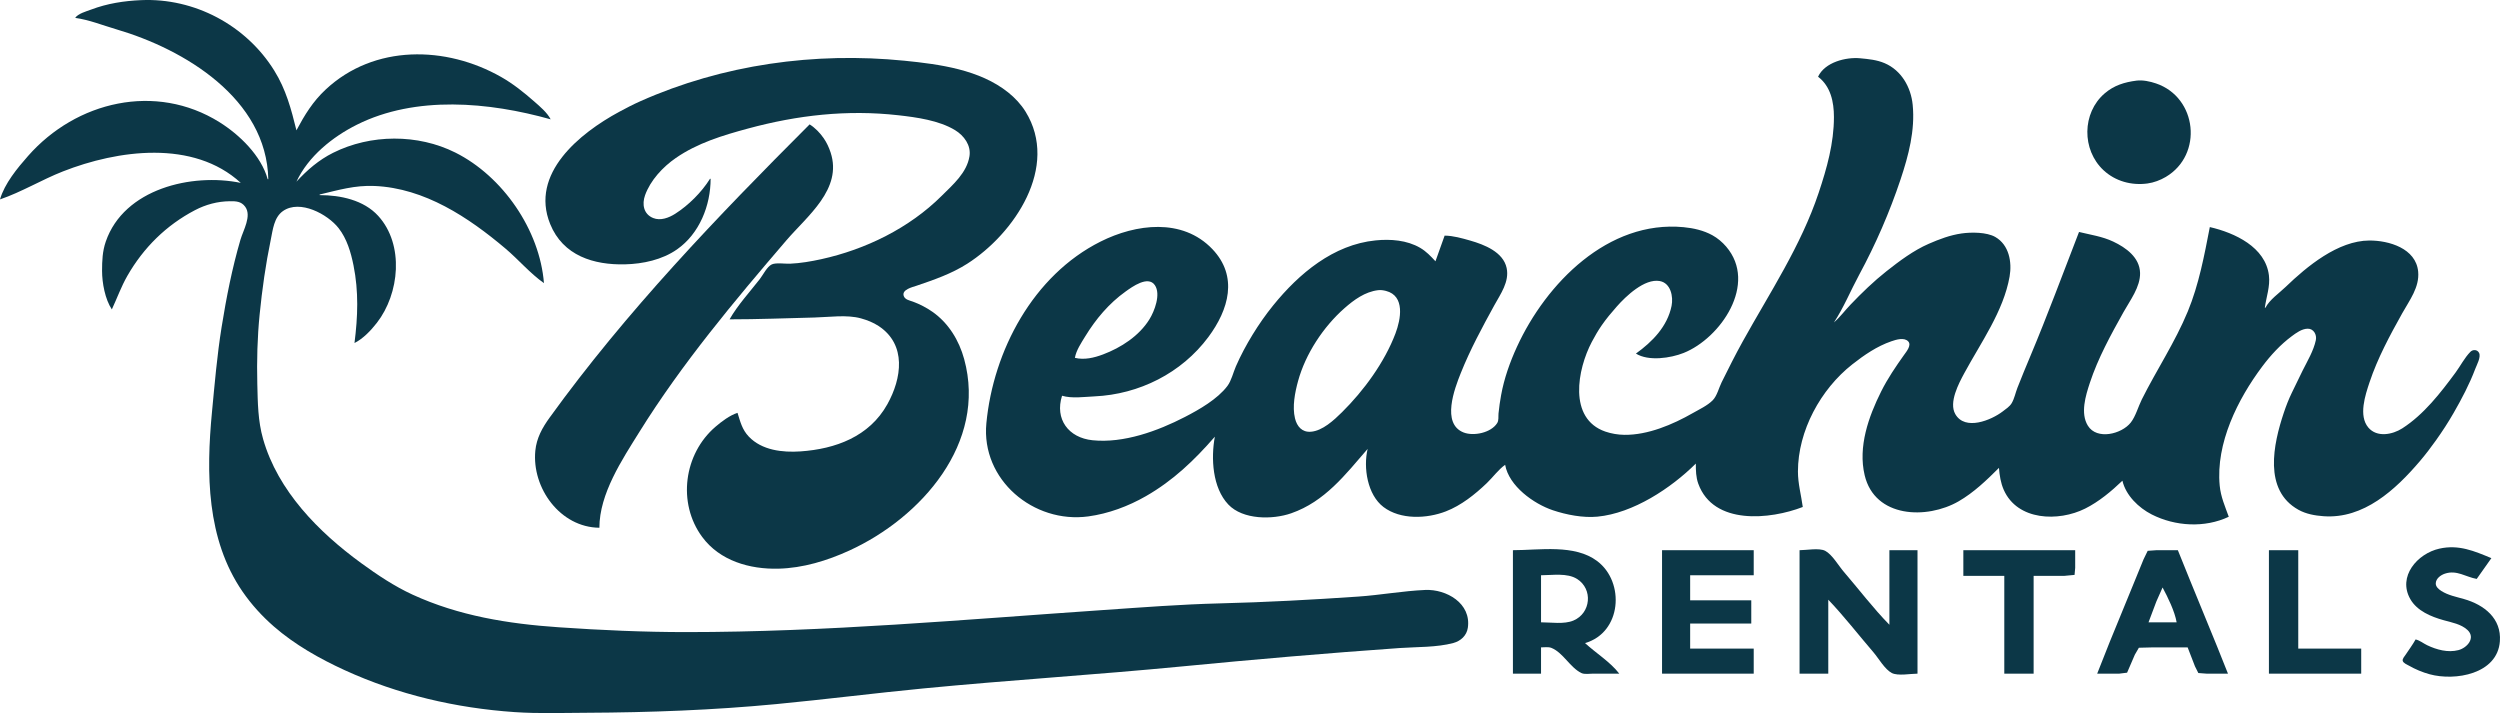 <?xml version="1.0" encoding="UTF-8" standalone="no"?>
<!-- Created with Inkscape (http://www.inkscape.org/) -->

<svg
   version="1.1"
   id="svg2"
   width="1308.99"
   height="373.377"
   viewBox="0 0 1308.99 373.377"
   sodipodi:docname="Beachin-01.svg"
   xml:space="preserve"
   inkscape:version="1.2.2 (b0a8486541, 2022-12-01)"
   xmlns:inkscape="http://www.inkscape.org/namespaces/inkscape"
   xmlns:sodipodi="http://sodipodi.sourceforge.net/DTD/sodipodi-0.dtd"
   xmlns="http://www.w3.org/2000/svg"
   xmlns:svg="http://www.w3.org/2000/svg"><defs
     id="defs6"><g
       id="g616" /></defs><sodipodi:namedview
     id="namedview4"
     borderopacity="0.25"
     inkscape:showpageshadow="2"
     inkscape:pageopacity="0.0"
     inkscape:pagecheckerboard="0"
     inkscape:deskcolor="#d1d1d1"
     showgrid="false"
     inkscape:zoom="0.66964724"
     inkscape:cx="597.32942"
     inkscape:cy="191.89208"
     inkscape:window-width="1854"
     inkscape:window-height="1011"
     inkscape:window-x="0"
     inkscape:window-y="0"
     inkscape:window-maximized="1"
     inkscape:current-layer="g8" /><g
     inkscape:groupmode="layer"
     inkscape:label="Image"
     id="g8"
     transform="translate(-246.535,-228.632)"><path
       style="fill:#0c3747;stroke:none;stroke-width:0.32"
       d="m 285.895,237.996 c 7.22,0.973 14.464,3.901 21.44,5.946 35.841,10.493 78.81,36.368 79.68,78.534 h -0.32 c -3.37,-12.326 -14.798,-23.357 -25.28,-29.894 -33.316,-20.784 -74.919,-10.995 -100.21,17.734 -5.59,6.349 -12.282,14.429 -14.67,22.72 11.241,-3.827 21.848,-10.291 32.96,-14.656 28.603,-11.229 68.244,-16.829 93.12,6.016 -25.637,-5.29 -61.181,3.075 -70.695,30.72 -1.748,5.078 -1.946,10.051 -1.945,15.36 3.2e-4,6.259 1.575,14.883 5.12,20.16 2.756,-5.894 4.881,-11.92 8.137,-17.6 8.442,-14.726 20.355,-26.499 35.383,-34.355 5.668,-2.963 11.83,-4.618 18.24,-4.685 3.2,-0.035 5.98,0.026 8.068,2.883 3.5,4.794 -1.032,12.282 -2.492,17.277 -4.389,15.021 -7.387,30.323 -9.867,45.76 -2.37,14.755 -3.624,29.632 -5.043,44.48 -3.049,31.91 -2.928,66.563 16.063,94.08 4.651,6.736 10.152,12.774 16.312,18.147 10.925,9.533 23.987,16.899 37.12,22.912 27.997,12.819 58.294,19.853 88.96,21.952 12.589,0.861 25.168,0.41 37.76,0.349 33.104,-0.16 66.259,-1.386 99.2,-4.534 25.728,-2.458 51.392,-5.722 77.12,-8.211 45.088,-4.362 90.282,-7.158 135.36,-11.52 37.885,-3.667 75.952,-6.963 113.92,-9.626 8.96,-0.627 19.488,-0.294 28.16,-2.64 3.866,-1.046 6.982,-3.872 7.584,-7.949 1.898,-12.874 -11.261,-20.31 -22.304,-19.827 -11.741,0.515 -23.469,2.675 -35.2,3.478 -24.061,1.651 -48.205,2.963 -72.32,3.552 -20.355,0.499 -40.806,2.096 -61.12,3.488 -72.691,4.979 -145.277,11.549 -218.24,11.549 -22.4,0 -44.573,-0.995 -66.88,-2.531 -26.406,-1.818 -52.237,-5.955 -76.48,-17.088 -9.485,-4.355 -18.467,-10.358 -26.88,-16.493 -22.288,-16.25 -43.626,-37.792 -51.382,-65.008 -2.71,-9.504 -2.784,-19.018 -3.021,-28.8 -0.301,-12.154 0.016,-24.358 1.229,-36.48 1.312,-13.123 3.136,-26.115 5.814,-39.04 1.075,-5.194 1.674,-11.718 6.4,-15.024 8.874,-6.198 23.405,1.658 29.117,8.944 4.352,5.555 6.438,12.698 7.811,19.52 2.755,13.693 2.259,26.896 0.512,40.64 4.541,-2.262 8.624,-6.608 11.706,-10.56 11.872,-15.232 14.448,-40.928 0.72,-56 -7.606,-8.349 -19.83,-10.88 -30.666,-10.88 v -0.32 c 9.891,-2.342 18.422,-4.922 28.8,-4.467 26.176,1.146 49.13,16.413 68.48,32.762 6.806,5.754 12.896,12.989 20.16,18.106 -2.205,-27.891 -21.626,-55.974 -46.4,-68.362 -19.674,-9.837 -44.349,-9.702 -64,0.125 -7.501,3.75 -13.562,8.998 -19.2,15.117 6.186,-13.251 18.864,-23.43 31.68,-29.84 30.803,-15.402 69.168,-11.872 101.44,-2.8 -1.853,-3.571 -5.648,-6.746 -8.64,-9.37 -5.427,-4.762 -10.986,-9.219 -17.28,-12.8 -28.858,-16.413 -66.413,-17.168 -91.84,6.518 -6.774,6.31 -11.066,13.357 -15.36,21.411 -2.758,-11.2 -5.459,-21.408 -11.658,-31.36 -14.774,-23.734 -41.778,-38.029 -69.622,-36.813 -9.016,0.394 -17.737,1.741 -26.24,4.95 -2.45,0.922 -6.845,2.093 -8.32,4.342 m 115.84,85.76 -0.32,0.32 0.32,-0.32"
       id="path293"
       class="UnoptimicedTransforms" /><path
       style="fill:#0c3747;stroke:none;stroke-width:0.32"
       d="m 1434.535,516.716 v 64.64 h 48.32 v -13.12 h -32.96 v -51.52 h -15.36"
       id="path366" /><path
       style="fill:#0c3747;stroke:none;stroke-width:0.32"
       d="m 1344.615,581.356 h 11.52 l 4.138,-0.512 4.054,-9.408 2.115,-3.648 7.613,-0.192 h 17.92 l 3.837,9.92 1.763,3.51 4.32,0.33 h 11.2 l -5.757,-14.4 -14.147,-34.56 -6.336,-15.68 h -11.2 l -4.592,0.33 -2.176,4.47 -4.704,11.52 -12.982,31.68 -6.586,16.64 m 34.24,-45.12 c 2.768,5.19 6.362,12.448 7.36,18.24 h -14.72 l 4.096,-10.88 z"
       id="path364" /><path
       style="fill:#0c3747;stroke:none;stroke-width:0.32"
       d="m 1274.535,516.716 v 13.44 h 21.44 v 51.2 h 15.36 v -51.2 h 16 l 5.43,-0.512 0.33,-3.648 v -9.28 h -58.56"
       id="path362" /><path
       style="fill:#0c3747;stroke:none;stroke-width:0.32"
       d="m 1188.775,516.716 v 64.64 h 15.04 v -38.72 c 8.323,8.698 15.782,18.394 23.638,27.52 2.691,3.126 5.962,8.982 9.645,10.87 3.178,1.629 9.878,0.33 13.437,0.33 v -64.64 h -14.72 v 39.04 c -8.522,-8.701 -16.013,-18.608 -23.958,-27.84 -2.685,-3.12 -6,-8.96 -9.654,-10.87 -3.133,-1.638 -9.898,-0.33 -13.427,-0.33"
       id="path360" /><path
       style="fill:#0c3747;stroke:none;stroke-width:0.32"
       d="m 1116.775,516.716 v 64.64 h 48 v -13.12 h -33.28 v -13.12 h 32 v -12.16 h -32 v -13.12 h 33.28 v -13.12 h -48"
       id="path358" /><path
       style="fill:#0c3747;stroke:none;stroke-width:0.32"
       d="m 1038.695,516.716 v 64.64 h 14.72 v -13.76 c 1.677,0 3.859,-0.365 5.44,0.275 6.141,2.486 9.728,10.253 15.68,13.158 1.651,0.803 4.282,0.326 6.08,0.326 h 13.76 c -4.675,-6.115 -12.25,-10.778 -17.92,-16 19.165,-5.52 21.021,-31.837 6.4,-42.912 -11.869,-8.989 -30.186,-5.728 -44.16,-5.728 m 14.72,37.76 v -24.64 c 5.894,0 13.664,-1.35 18.88,1.949 8.422,5.331 7.216,17.939 -1.92,21.77 -4.918,2.064 -11.718,0.922 -16.96,0.922"
       id="path356" /><path
       style="fill:#0c3747;stroke:none;stroke-width:0.32"
       d="m 1511.335,563.436 c -1.542,2.771 -3.469,5.36 -5.226,8 -0.544,0.813 -1.734,2.077 -1.533,3.142 0.234,1.235 2.275,2.019 3.238,2.57 3.427,1.958 7.072,3.482 10.88,4.525 13.235,3.626 35.507,-0.019 36.771,-17.277 0.874,-11.936 -8.157,-19.082 -18.851,-22.125 -3.952,-1.126 -8.346,-1.971 -11.84,-4.24 -1.392,-0.902 -2.97,-2.208 -2.877,-4.035 0.128,-2.506 2.634,-4.282 4.797,-5.005 6.202,-2.07 10.874,1.738 16.64,2.765 l 7.68,-10.88 c -9.056,-3.77 -17.136,-7.235 -27.2,-4.982 -11.533,2.579 -22.006,14.576 -15.251,26.422 3.546,6.221 10.925,9.238 17.491,11.066 4.163,1.155 9.136,2.038 12.419,5.085 4.464,4.138 -0.144,9.392 -4.739,10.576 -5.478,1.411 -11.35,-0.195 -16.32,-2.563 -2.032,-0.966 -3.872,-2.538 -6.08,-3.043"
       id="path354" /><path
       style="fill:#0c3747;stroke:none;stroke-width:0.32"
       d="m 670.455,293.756 c -48.33,48.33 -96.08,98.051 -136.186,153.6 -3.808,5.277 -6.8,10.678 -7.44,17.28 -1.888,19.517 13.04,40.15 33.546,40.32 0,-17.805 11.885,-35.629 20.986,-50.24 22.262,-35.75 49.494,-68.25 76.848,-100.16 11.018,-12.854 29.539,-26.918 23.232,-46.08 -0.861,-2.621 -1.99,-5.075 -3.546,-7.36 -1.91,-2.806 -4.557,-5.555 -7.44,-7.36"
       id="path350" /><path
       style="fill:#0c3747;stroke:none;stroke-width:0.32"
       d="m 1365.175,270.851 c -6.278,0.816 -11.715,2.458 -16.64,6.682 -11.942,10.24 -12.029,29.555 -0.64,40.195 6.237,5.827 14.698,8.102 23.04,6.976 3.318,-0.448 6.726,-1.731 9.6,-3.43 19.648,-11.619 16.486,-41.638 -5.12,-48.957 -3.12,-1.056 -6.941,-1.891 -10.24,-1.466"
       id="path348" /><path
       style="fill:#0c3747;stroke:none;stroke-width:0.32"
       d="m 1198.455,268.796 c 6.63,5.053 8.32,13.21 8.32,21.12 0,13.715 -3.69,26.762 -8,39.68 -9.27,27.782 -25.619,52.33 -39.725,77.76 -3.904,7.037 -7.498,14.234 -11.075,21.44 -1.427,2.87 -2.41,7.146 -4.685,9.434 -2.778,2.794 -7.04,4.758 -10.435,6.701 -10.486,6 -23.526,11.536 -35.84,11.379 -3.299,-0.042 -6.803,-0.627 -9.92,-1.702 -19.622,-6.784 -14.602,-32.698 -7.11,-46.931 1.558,-2.963 3.251,-5.885 5.152,-8.64 2.432,-3.526 5.117,-6.714 7.946,-9.92 4.723,-5.354 14.518,-14.762 22.493,-13.334 5.773,1.034 7.174,8.182 6.186,13.014 -2.208,10.8 -10.032,18.758 -18.666,24.96 6.608,4.15 18.182,2.381 24.96,-0.32 19.376,-7.722 38.95,-36.23 22.304,-55.68 -2.026,-2.365 -4.531,-4.48 -7.264,-5.981 -4.589,-2.518 -9.859,-3.712 -15.04,-4.205 -39.504,-3.763 -71.952,29.318 -87.261,62.666 -3.68,8.013 -6.714,16.586 -8.285,25.28 -0.573,3.178 -1.053,6.387 -1.36,9.6 -0.154,1.616 0.218,3.574 -0.691,5.027 -3.19,5.104 -12.336,6.986 -17.603,4.915 -11.718,-4.605 -4.701,-22.986 -1.472,-31.062 4.925,-12.32 11.194,-23.907 17.571,-35.52 3.242,-5.904 7.981,-12.362 6.454,-19.52 -1.795,-8.41 -11.715,-12.256 -19.034,-14.355 -4.288,-1.229 -8.954,-2.566 -13.44,-2.605 l -4.8,13.44 c -2.48,-2.694 -4.803,-5.165 -8,-7.037 -6.925,-4.054 -15.53,-4.682 -23.36,-3.898 -22.061,2.205 -40.048,17.315 -53.565,33.974 -3.939,4.858 -7.549,10.029 -10.816,15.36 -3.251,5.306 -6.278,10.931 -8.765,16.64 -1.382,3.184 -2.349,7.475 -4.429,10.24 -5.187,6.89 -14.714,12.339 -22.266,16.237 -14.259,7.36 -32.045,13.843 -48.32,12.189 -12.656,-1.286 -19.888,-11.062 -16,-23.306 5.2,1.536 11.622,0.576 16.96,0.333 23.402,-1.062 45.613,-12.195 59.638,-31.053 10.675,-14.352 15.76,-31.757 2.093,-46.077 -15.699,-16.445 -40.077,-13.174 -58.531,-3.923 -35.296,17.693 -56.173,57.142 -59.786,95.12 -2.816,29.603 24.717,52.678 53.386,48.774 10.515,-1.43 20.886,-5.299 30.08,-10.56 14.307,-8.182 25.411,-18.829 36.16,-31.174 -2.093,11.274 -1.27,26.739 7.069,35.517 7.638,8.038 23.133,8 32.931,4.579 17.584,-6.131 28.323,-20.205 40,-33.696 -2.336,9.818 -0.125,24.038 8.32,30.432 8.925,6.758 22.704,6.118 32.64,2.269 8.051,-3.12 15.251,-8.877 21.44,-14.794 3.178,-3.04 6.026,-7.062 9.6,-9.587 1.99,11.162 14.979,20.429 24.96,23.786 7.11,2.39 15.837,4.08 23.36,3.36 18.714,-1.789 38.522,-14.896 51.52,-27.786 0,3.616 0.045,7.114 1.296,10.56 7.955,21.869 37.731,18.742 54.704,12.16 -0.838,-6.214 -2.534,-12.221 -2.534,-18.56 0,-21.334 11.898,-43.085 28.454,-56.109 6.224,-4.896 12.938,-9.504 20.48,-12.096 2.486,-0.854 6.768,-2.214 8.858,0.118 1.782,1.99 -1.018,5.334 -2.182,6.966 -4.4,6.17 -8.64,12.406 -12.035,19.2 -6.614,13.226 -12.173,28.931 -8.643,43.84 5.309,22.426 32.595,23.254 49.203,13.67 7.936,-4.582 14.688,-11.078 21.12,-17.51 0.31,3.949 0.902,7.872 2.515,11.52 7.158,16.189 28.688,16.758 42.605,9.802 7.226,-3.613 13.715,-9.046 19.52,-14.602 1.782,7.696 8.518,14.202 15.36,17.677 12.282,6.243 27.747,7.155 40.32,1.203 -1.974,-5.52 -4.179,-10.378 -4.746,-16.32 -2.109,-22.138 9.424,-45.229 22.304,-62.4 4.406,-5.875 9.498,-11.408 15.402,-15.798 2.33,-1.734 5.277,-3.891 8.32,-3.955 3.197,-0.07 4.909,3.178 4.314,5.994 -1.174,5.558 -4.435,10.963 -6.954,16 -1.91,3.821 -3.728,7.683 -5.603,11.52 -1.661,3.408 -3.037,6.966 -4.237,10.56 -5.45,16.336 -10.778,40.474 7.68,50.739 4.003,2.227 8.614,3.04 13.12,3.37 21.027,1.542 37.68,-13.824 50.474,-28.829 2.97,-3.485 5.747,-7.152 8.406,-10.88 3.318,-4.653 6.432,-9.443 9.28,-14.4 4.246,-7.392 8.288,-15.053 11.302,-23.04 0.784,-2.08 3.062,-6.102 2.022,-8.307 -0.877,-1.862 -3.238,-1.968 -4.579,-0.605 -3.018,3.053 -5.2,7.373 -7.747,10.832 -7.85,10.646 -16.614,21.978 -27.878,29.216 -5.168,3.322 -13.302,4.928 -17.814,-0.419 -5.216,-6.189 -1.584,-17.002 0.64,-23.677 4.214,-12.637 10.659,-24.566 17.13,-36.16 3.782,-6.778 9.098,-13.622 8.339,-21.76 -1.139,-12.259 -15.386,-16.368 -25.574,-16.32 -16.432,0.08 -32.675,13.558 -43.84,24.317 -3.424,3.299 -8.342,6.611 -10.56,10.883 h -0.32 c 0.762,-5.664 2.864,-11.133 2.147,-16.96 -1.818,-14.803 -17.83,-22.246 -30.947,-25.28 -2.883,14.877 -5.722,30.102 -11.523,44.16 -6.64,16.09 -16.317,30.566 -24.077,46.08 -1.862,3.725 -3.254,8.918 -5.814,12.147 -4.746,5.997 -17.683,9.27 -22.435,1.613 -4.022,-6.483 -1.168,-15.744 1.024,-22.4 4.269,-12.966 11.03,-25.245 17.661,-37.12 3.405,-6.102 8.829,-13.149 8.643,-20.48 -0.202,-8.112 -7.405,-13.261 -14.038,-16.39 -5.776,-2.726 -11.808,-3.542 -17.92,-5.05 -8.416,21.699 -16.451,43.478 -25.466,64.96 -2.317,5.523 -4.602,11.062 -6.79,16.64 -1.005,2.566 -1.584,5.622 -2.973,8 -1.062,1.824 -3.123,3.146 -4.771,4.403 -5.878,4.49 -19.677,10.307 -24.79,1.357 -3.478,-6.093 1.792,-16.006 4.73,-21.44 8.611,-15.936 20.522,-32.416 23.706,-50.56 1.328,-7.587 -0.256,-16.573 -7.485,-20.73 -4.496,-2.582 -12.598,-2.57 -17.6,-1.853 -6.09,0.87 -11.674,2.992 -17.28,5.437 -7.939,3.466 -15.315,8.998 -22.08,14.333 -6.73,5.309 -12.947,11.344 -18.867,17.533 -2.899,3.03 -5.478,6.534 -8.653,9.28 5.126,-7.776 8.787,-16.765 13.219,-24.96 8.611,-15.92 15.936,-32.749 21.661,-49.92 4.192,-12.576 7.658,-25.693 6.346,-39.04 -0.912,-9.254 -5.93,-18.061 -14.666,-21.802 -4.125,-1.766 -8.406,-2.154 -12.8,-2.573 -7.501,-0.714 -18.522,2.042 -22.08,9.654 m -389.12,147.2 c 0.675,-3.923 3.331,-7.85 5.379,-11.2 5.574,-9.114 12.454,-17.306 21.181,-23.542 3.382,-2.419 11.766,-8.534 15.315,-3.309 3.226,4.758 -0.208,13.626 -2.858,17.891 -5.395,8.698 -14.87,14.829 -24.298,18.374 -4.694,1.766 -9.757,2.982 -14.72,1.786 m 158.72,-35.427 c 1.411,-0.173 2.79,0.029 4.16,0.381 10.144,2.611 7.744,14.931 4.982,22.246 -5.696,15.098 -16.618,30.01 -28.022,41.28 -4.141,4.09 -10.182,9.763 -16.32,10.211 -4.598,0.336 -7.248,-2.774 -8.278,-7.011 -1.491,-6.138 -0.026,-13.552 1.606,-19.52 3.904,-14.253 13.242,-28.419 24.272,-38.131 5.014,-4.413 10.79,-8.63 17.6,-9.456"
       id="path346" /><path
       style="fill:#0c3747;stroke:none;stroke-width:0.32"
       d="m 618.615,322.236 h -0.32 c -4.387,7.043 -11.251,13.894 -18.24,18.336 -3.293,2.093 -7.67,3.779 -11.52,2.221 -5.069,-2.054 -5.923,-7.251 -4.256,-11.917 2.803,-7.853 9.344,-14.848 16.096,-19.51 11.382,-7.866 24.541,-11.837 37.76,-15.418 26,-7.043 51.936,-9.984 78.72,-6.976 9.642,1.082 21.357,2.694 29.76,7.811 4.646,2.832 8.426,7.917 7.539,13.613 -1.354,8.682 -8.669,14.918 -14.579,20.8 -16.966,16.883 -39.83,28.045 -63.04,33.146 -5.299,1.162 -10.893,2.125 -16.32,2.362 -2.522,0.112 -7.357,-0.656 -9.571,0.371 -2.512,1.165 -4.576,5.498 -6.243,7.642 -5.277,6.784 -11.613,13.654 -15.866,21.12 14.845,0 29.658,-0.592 44.48,-0.957 7.667,-0.186 16.906,-1.61 24.32,0.451 3.267,0.912 6.442,2.15 9.28,4.026 14.714,9.731 12.099,27.382 4.525,40.96 -9.45,16.934 -27.136,23.405 -45.485,24.669 -9.35,0.643 -20.227,-0.557 -27.062,-7.763 -3.514,-3.706 -4.426,-7.77 -5.898,-12.426 -4.029,1.277 -8.339,4.55 -11.52,7.274 -16.627,14.23 -20.051,39.984 -6.989,57.686 9.27,12.57 24.938,17.002 39.949,16.637 12.842,-0.317 25.517,-4.186 37.12,-9.498 37.651,-17.238 72.138,-56.326 60.112,-100.259 -2.685,-9.805 -8.182,-18.838 -16.592,-24.73 -3.13,-2.192 -6.653,-4.019 -10.24,-5.334 -1.677,-0.614 -4.083,-0.995 -4.784,-2.909 -1.242,-3.398 4.541,-4.688 6.704,-5.427 9.238,-3.146 18.282,-6.256 26.56,-11.536 24.547,-15.661 48.384,-50.758 30.461,-79.664 -2.346,-3.782 -5.555,-7.203 -9.021,-9.981 -14.912,-11.955 -35.968,-14.79 -54.4,-16.634 -46.906,-4.688 -95.027,1.974 -138.24,21.219 -3.821,1.699 -7.526,3.626 -11.2,5.616 -20.48,11.104 -46.726,32.218 -36.016,58.659 6.755,16.675 22.909,21.523 39.216,21.123 9.344,-0.227 19.424,-2.374 27.2,-7.824 11.731,-8.218 17.59,-22.902 17.6,-36.979"
       id="path344" /></g></svg>
